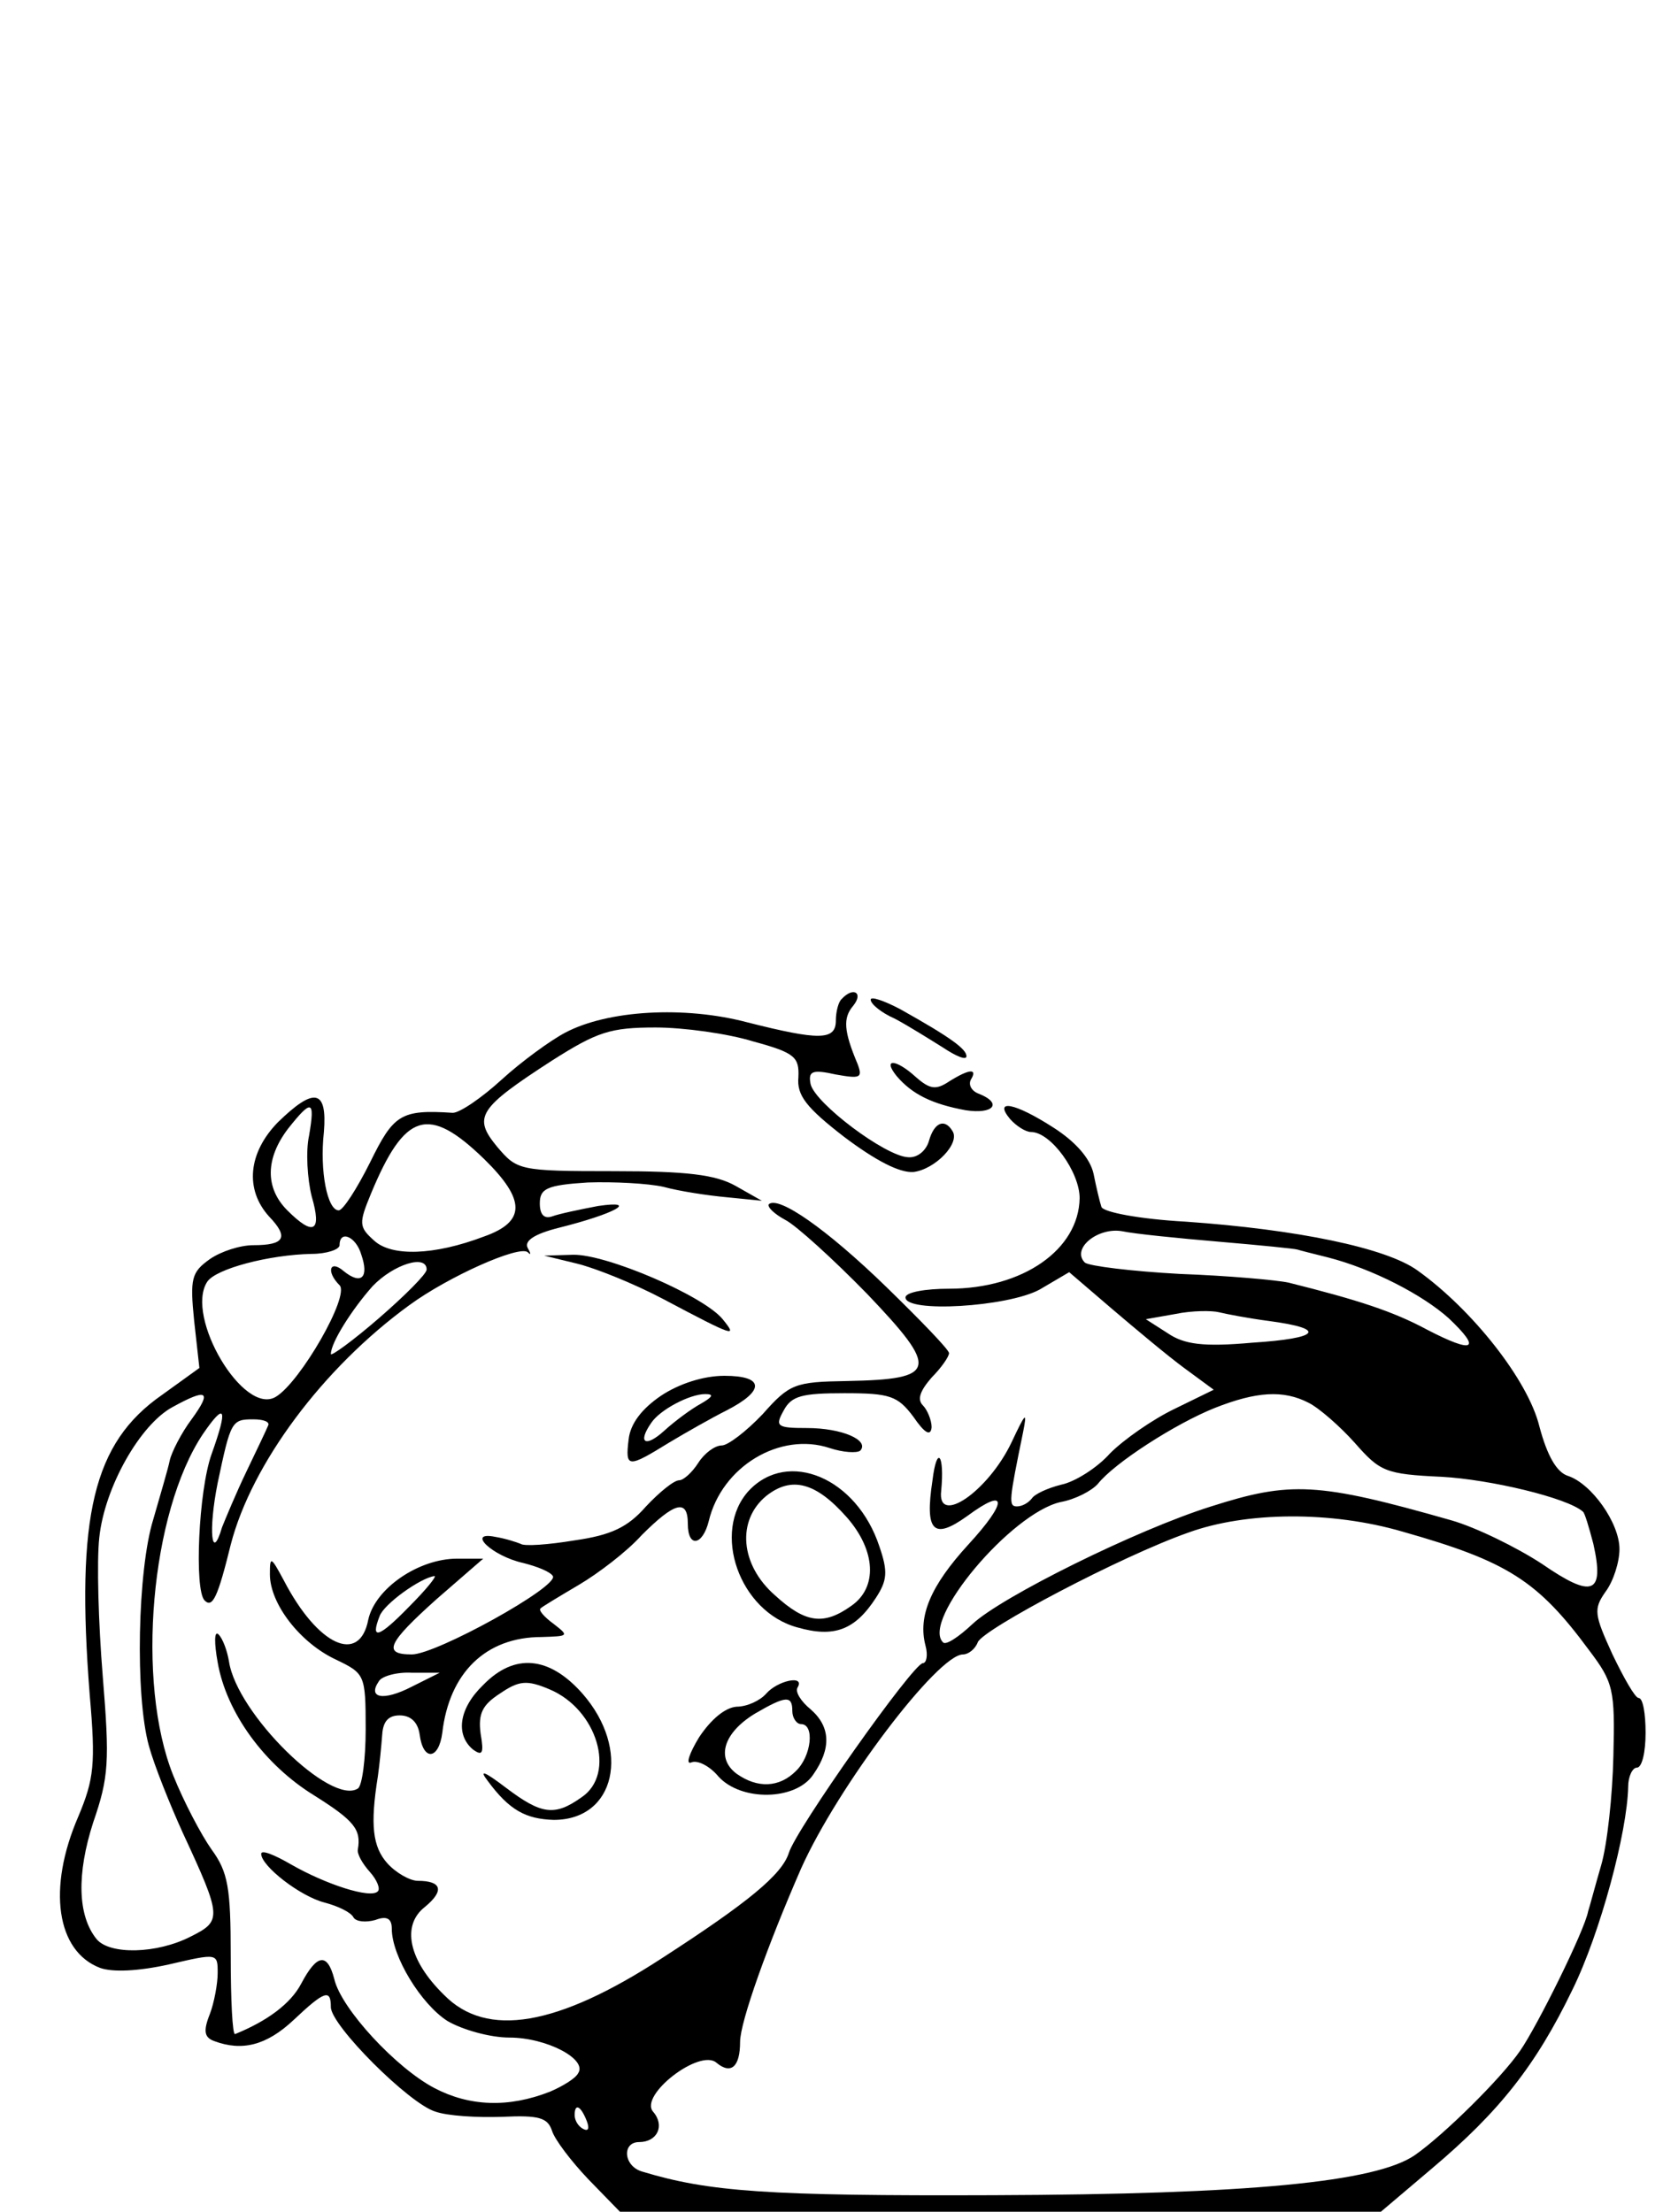 <?xml version="1.0" standalone="no"?>
<!DOCTYPE svg PUBLIC "-//W3C//DTD SVG 20010904//EN"
 "http://www.w3.org/TR/2001/REC-SVG-20010904/DTD/svg10.dtd">
<svg version="1.0" xmlns="http://www.w3.org/2000/svg"
 width="191pt" height="254pt" viewBox="0 0 191 254"
 preserveAspectRatio="xMidYMid meet">

<g transform="translate(0,254) scale(0.1,-0.1)"
fill="#000000" stroke="none">
<path d="M967 1393 c-4 -3 -7 -15 -7 -25 0 -23 -19 -23 -102 -2 -72 19 -160
14 -209 -12 -17 -9 -50 -33 -73 -54 -23 -21 -48 -38 -56 -38 -60 4 -68 -2 -95
-57 -15 -30 -31 -55 -36 -55 -13 0 -22 45 -17 90 4 49 -11 52 -53 11 -34 -35
-38 -77 -10 -108 23 -24 18 -33 -18 -33 -15 0 -37 -7 -50 -16 -21 -15 -23 -22
-18 -71 l6 -54 -43 -31 c-79 -55 -99 -139 -83 -344 7 -80 5 -97 -13 -140 -36
-83 -25 -155 25 -174 14 -5 43 -4 79 4 56 13 56 13 56 -10 0 -12 -4 -34 -9
-47 -8 -20 -6 -27 5 -31 32 -12 60 -5 91 24 36 34 43 36 43 15 0 -21 90 -111
120 -120 14 -5 48 -7 77 -6 42 2 52 -1 57 -16 3 -10 22 -35 42 -56 l36 -37
437 0 437 0 59 50 c77 65 119 118 161 205 32 65 63 181 64 233 0 12 5 22 10
22 6 0 10 18 10 40 0 22 -3 40 -8 40 -4 0 -17 23 -30 50 -21 46 -22 52 -8 72
9 12 16 34 16 49 0 30 -32 75 -59 84 -13 4 -24 23 -33 57 -13 53 -77 134 -140
179 -36 26 -138 47 -266 56 -54 3 -95 11 -97 17 -2 6 -6 23 -9 38 -4 18 -21
37 -46 53 -45 29 -69 33 -50 10 7 -8 18 -15 24 -15 23 0 56 -46 56 -76 -1 -59
-65 -104 -150 -104 -27 0 -50 -4 -50 -10 0 -18 117 -11 154 9 l34 20 49 -42
c27 -23 64 -54 83 -68 l34 -25 -45 -22 c-25 -12 -58 -35 -74 -51 -15 -17 -41
-33 -56 -36 -16 -4 -31 -11 -34 -16 -4 -5 -11 -9 -17 -9 -10 0 -9 7 7 85 5 25
3 23 -13 -11 -27 -57 -86 -97 -81 -56 4 42 -5 53 -10 12 -9 -59 1 -69 40 -41
46 34 47 17 1 -33 -43 -47 -58 -82 -49 -116 3 -11 1 -20 -3 -20 -11 0 -146
-191 -154 -218 -8 -25 -47 -57 -146 -121 -120 -78 -201 -92 -250 -42 -41 40
-49 80 -22 101 23 19 19 30 -8 30 -9 0 -25 9 -35 20 -17 19 -20 44 -11 100 2
14 4 35 5 48 1 15 7 22 20 22 13 0 21 -8 23 -22 4 -31 22 -29 26 2 8 69 50
110 114 110 31 1 32 1 14 15 -11 8 -18 16 -15 18 2 2 22 14 44 27 22 13 55 38
72 57 38 38 53 42 53 13 0 -28 17 -25 24 3 15 63 82 103 139 84 15 -5 31 -6
35 -3 11 12 -21 26 -61 26 -35 0 -37 2 -27 20 9 17 21 20 70 20 52 0 61 -3 79
-27 13 -19 20 -23 21 -12 0 8 -5 20 -10 25 -7 7 -3 17 10 32 11 11 20 24 20
28 0 4 -33 38 -72 76 -69 67 -124 105 -135 95 -2 -3 6 -11 19 -18 12 -6 55
-45 94 -85 83 -87 81 -98 -23 -100 -60 -1 -66 -3 -97 -38 -19 -20 -40 -36 -47
-36 -8 0 -20 -9 -27 -20 -7 -11 -17 -20 -22 -20 -6 0 -23 -14 -38 -30 -21 -24
-40 -33 -82 -39 -30 -5 -58 -7 -62 -4 -5 2 -17 6 -29 8 -34 7 -4 -22 32 -30
16 -4 31 -10 34 -15 7 -12 -134 -90 -162 -90 -34 0 -28 13 29 64 l53 46 -30 0
c-44 0 -94 -34 -102 -70 -10 -52 -58 -30 -97 45 -15 28 -16 28 -16 7 0 -34 35
-79 76 -98 33 -16 34 -17 34 -80 0 -34 -4 -65 -9 -68 -31 -20 -139 86 -148
146 -2 12 -7 26 -12 31 -5 5 -5 -10 -1 -32 10 -58 54 -118 111 -153 46 -29 54
-39 50 -62 -1 -5 5 -16 14 -26 8 -9 12 -19 9 -22 -8 -9 -60 8 -100 31 -19 11
-34 17 -34 12 0 -14 45 -49 73 -56 15 -4 30 -11 33 -17 3 -5 14 -6 25 -3 13 5
19 2 19 -10 0 -32 34 -87 64 -106 17 -10 49 -19 71 -19 43 0 90 -25 79 -41 -3
-6 -18 -15 -32 -21 -48 -19 -93 -17 -133 4 -44 23 -107 91 -115 125 -8 31 -20
29 -38 -5 -12 -23 -39 -43 -76 -58 -3 -1 -5 39 -5 90 0 78 -3 96 -22 122 -12
17 -32 55 -44 85 -43 107 -26 302 34 392 26 38 29 30 10 -23 -15 -42 -20 -156
-8 -168 9 -9 15 3 30 64 24 93 106 203 205 275 45 33 126 69 136 61 4 -4 4 -2
0 5 -4 8 8 16 36 23 64 16 93 32 45 25 -21 -4 -45 -9 -53 -12 -9 -3 -14 2 -14
15 0 17 8 21 55 24 30 1 69 -1 87 -5 18 -5 51 -10 73 -12 l40 -4 -30 17 c-23
13 -56 17 -140 17 -109 0 -111 1 -134 28 -28 34 -22 44 63 99 52 33 67 38 119
38 32 0 83 -7 112 -16 48 -13 53 -18 52 -41 -2 -21 9 -35 53 -69 36 -27 63
-41 79 -40 25 3 54 33 45 47 -9 15 -21 10 -27 -11 -3 -11 -13 -20 -24 -19 -26
1 -107 62 -112 84 -3 15 2 17 29 11 28 -5 31 -4 25 12 -16 38 -17 53 -5 67 12
15 0 22 -13 8z m-612 -157 c-4 -18 -2 -50 3 -70 12 -41 2 -46 -28 -16 -26 26
-25 60 1 94 27 34 31 33 24 -8z m201 -27 c48 -47 48 -72 0 -89 -58 -22 -106
-23 -126 -5 -18 16 -18 20 -4 54 39 94 66 102 130 40z m844 -95 c47 -4 87 -8
90 -9 3 -1 19 -5 35 -9 51 -13 109 -43 139 -70 38 -36 29 -41 -25 -13 -39 21
-79 34 -159 54 -14 3 -70 8 -125 10 -55 3 -104 9 -109 13 -16 16 15 41 43 36
14 -3 64 -8 111 -12z m-985 -15 c9 -26 0 -35 -20 -19 -16 14 -21 0 -5 -16 12
-12 -45 -111 -73 -128 -37 -23 -105 92 -79 132 10 15 71 31 120 32 17 0 32 5
32 10 0 18 19 10 25 -11z m75 -17 c0 -5 -25 -30 -55 -56 -30 -26 -55 -44 -55
-41 0 13 24 51 48 78 24 25 62 37 62 19z m967 -59 c68 -9 59 -20 -19 -25 -56
-5 -78 -2 -97 11 l-25 16 34 6 c19 4 42 4 50 2 8 -2 34 -7 57 -10z m-1237
-113 c-12 -16 -23 -38 -25 -47 -2 -10 -11 -40 -19 -68 -18 -58 -21 -202 -5
-260 6 -22 24 -67 39 -100 45 -97 45 -101 9 -119 -39 -20 -93 -21 -108 -3 -22
27 -23 75 -4 134 18 52 19 70 11 168 -5 61 -7 132 -4 159 6 58 47 130 84 150
40 22 46 19 22 -14z m1283 19 c12 -6 36 -27 53 -46 29 -33 35 -36 100 -39 55
-3 144 -24 162 -40 2 -1 7 -18 12 -37 13 -58 -1 -63 -59 -23 -29 19 -76 42
-104 50 -154 44 -185 45 -276 16 -86 -27 -241 -104 -274 -135 -16 -15 -31 -25
-34 -21 -25 25 78 148 135 161 17 3 36 13 43 21 19 24 89 69 134 87 48 19 79
21 108 6z m-1195 -26 c-2 -5 -13 -28 -25 -53 -12 -25 -24 -54 -28 -64 -12 -41
-16 -4 -5 51 15 71 16 73 41 73 12 0 19 -3 17 -7z m1303 -122 c120 -34 155
-56 214 -136 28 -37 30 -45 28 -122 -1 -45 -7 -101 -14 -125 -7 -24 -13 -47
-15 -53 -4 -22 -58 -131 -78 -160 -22 -32 -88 -97 -121 -120 -45 -31 -190 -45
-484 -46 -260 -1 -327 4 -403 27 -22 6 -24 34 -4 34 21 0 30 19 16 35 -16 19
54 73 73 56 17 -14 27 -4 27 24 0 23 32 112 70 199 42 94 157 246 186 246 6 0
14 6 17 14 6 15 165 99 242 126 66 24 164 25 246 1z m-1141 -86 c-35 -36 -45
-39 -34 -11 5 14 47 44 63 46 3 0 -10 -16 -29 -35z m3 -92 c-33 -17 -51 -13
-38 6 3 6 21 11 38 10 l32 0 -32 -16z m201 -499 c3 -8 2 -12 -4 -9 -6 3 -10
10 -10 16 0 14 7 11 14 -7z"/>
<path d="M1000 1392 c0 -5 12 -15 28 -22 15 -8 39 -23 55 -33 15 -10 27 -15
27 -10 0 8 -17 21 -76 54 -19 10 -34 15 -34 11z"/>
<path d="M1030 1304 c18 -21 41 -32 79 -39 32 -5 43 8 15 19 -8 3 -12 10 -9
16 8 13 -1 13 -25 -2 -15 -10 -22 -9 -38 5 -23 21 -39 22 -22 1z"/>
<path d="M662 1089 c21 -5 66 -23 100 -41 83 -44 85 -44 68 -23 -22 27 -134
75 -172 74 l-33 -1 37 -9z"/>
<path d="M759 937 c-22 -15 -35 -32 -37 -50 -4 -33 -1 -33 46 -4 20 12 50 29
66 37 45 23 44 40 -2 40 -24 0 -52 -9 -73 -23z m46 -9 c-11 -6 -30 -20 -42
-31 -22 -20 -31 -14 -15 9 10 15 44 33 62 33 10 0 9 -3 -5 -11z"/>
<path d="M860 828 c-43 -47 -11 -139 56 -157 42 -12 66 -3 90 34 13 20 14 30
4 59 -26 79 -105 112 -150 64z m113 -31 c33 -38 35 -80 5 -101 -32 -23 -53
-20 -88 12 -40 35 -44 86 -10 114 29 23 57 16 93 -25z"/>
<path d="M555 605 c-28 -27 -32 -57 -12 -74 11 -8 13 -5 9 18 -3 23 2 33 22
46 22 15 31 16 57 5 55 -23 77 -97 37 -124 -31 -22 -46 -20 -87 11 -25 19 -31
21 -21 8 25 -34 44 -44 76 -45 71 0 89 81 33 145 -38 43 -78 47 -114 10z"/>
<path d="M880 595 c-7 -8 -22 -15 -34 -15 -13 -1 -29 -14 -43 -35 -11 -18 -16
-32 -9 -29 7 3 21 -4 31 -16 26 -29 89 -28 109 2 21 30 20 55 -3 75 -11 9 -18
20 -15 25 9 15 -23 8 -36 -7z m30 -20 c0 -8 5 -15 10 -15 16 0 12 -37 -6 -54
-19 -19 -44 -20 -68 -3 -24 18 -15 47 21 69 36 21 43 21 43 3z"/>
</g>
</svg>
